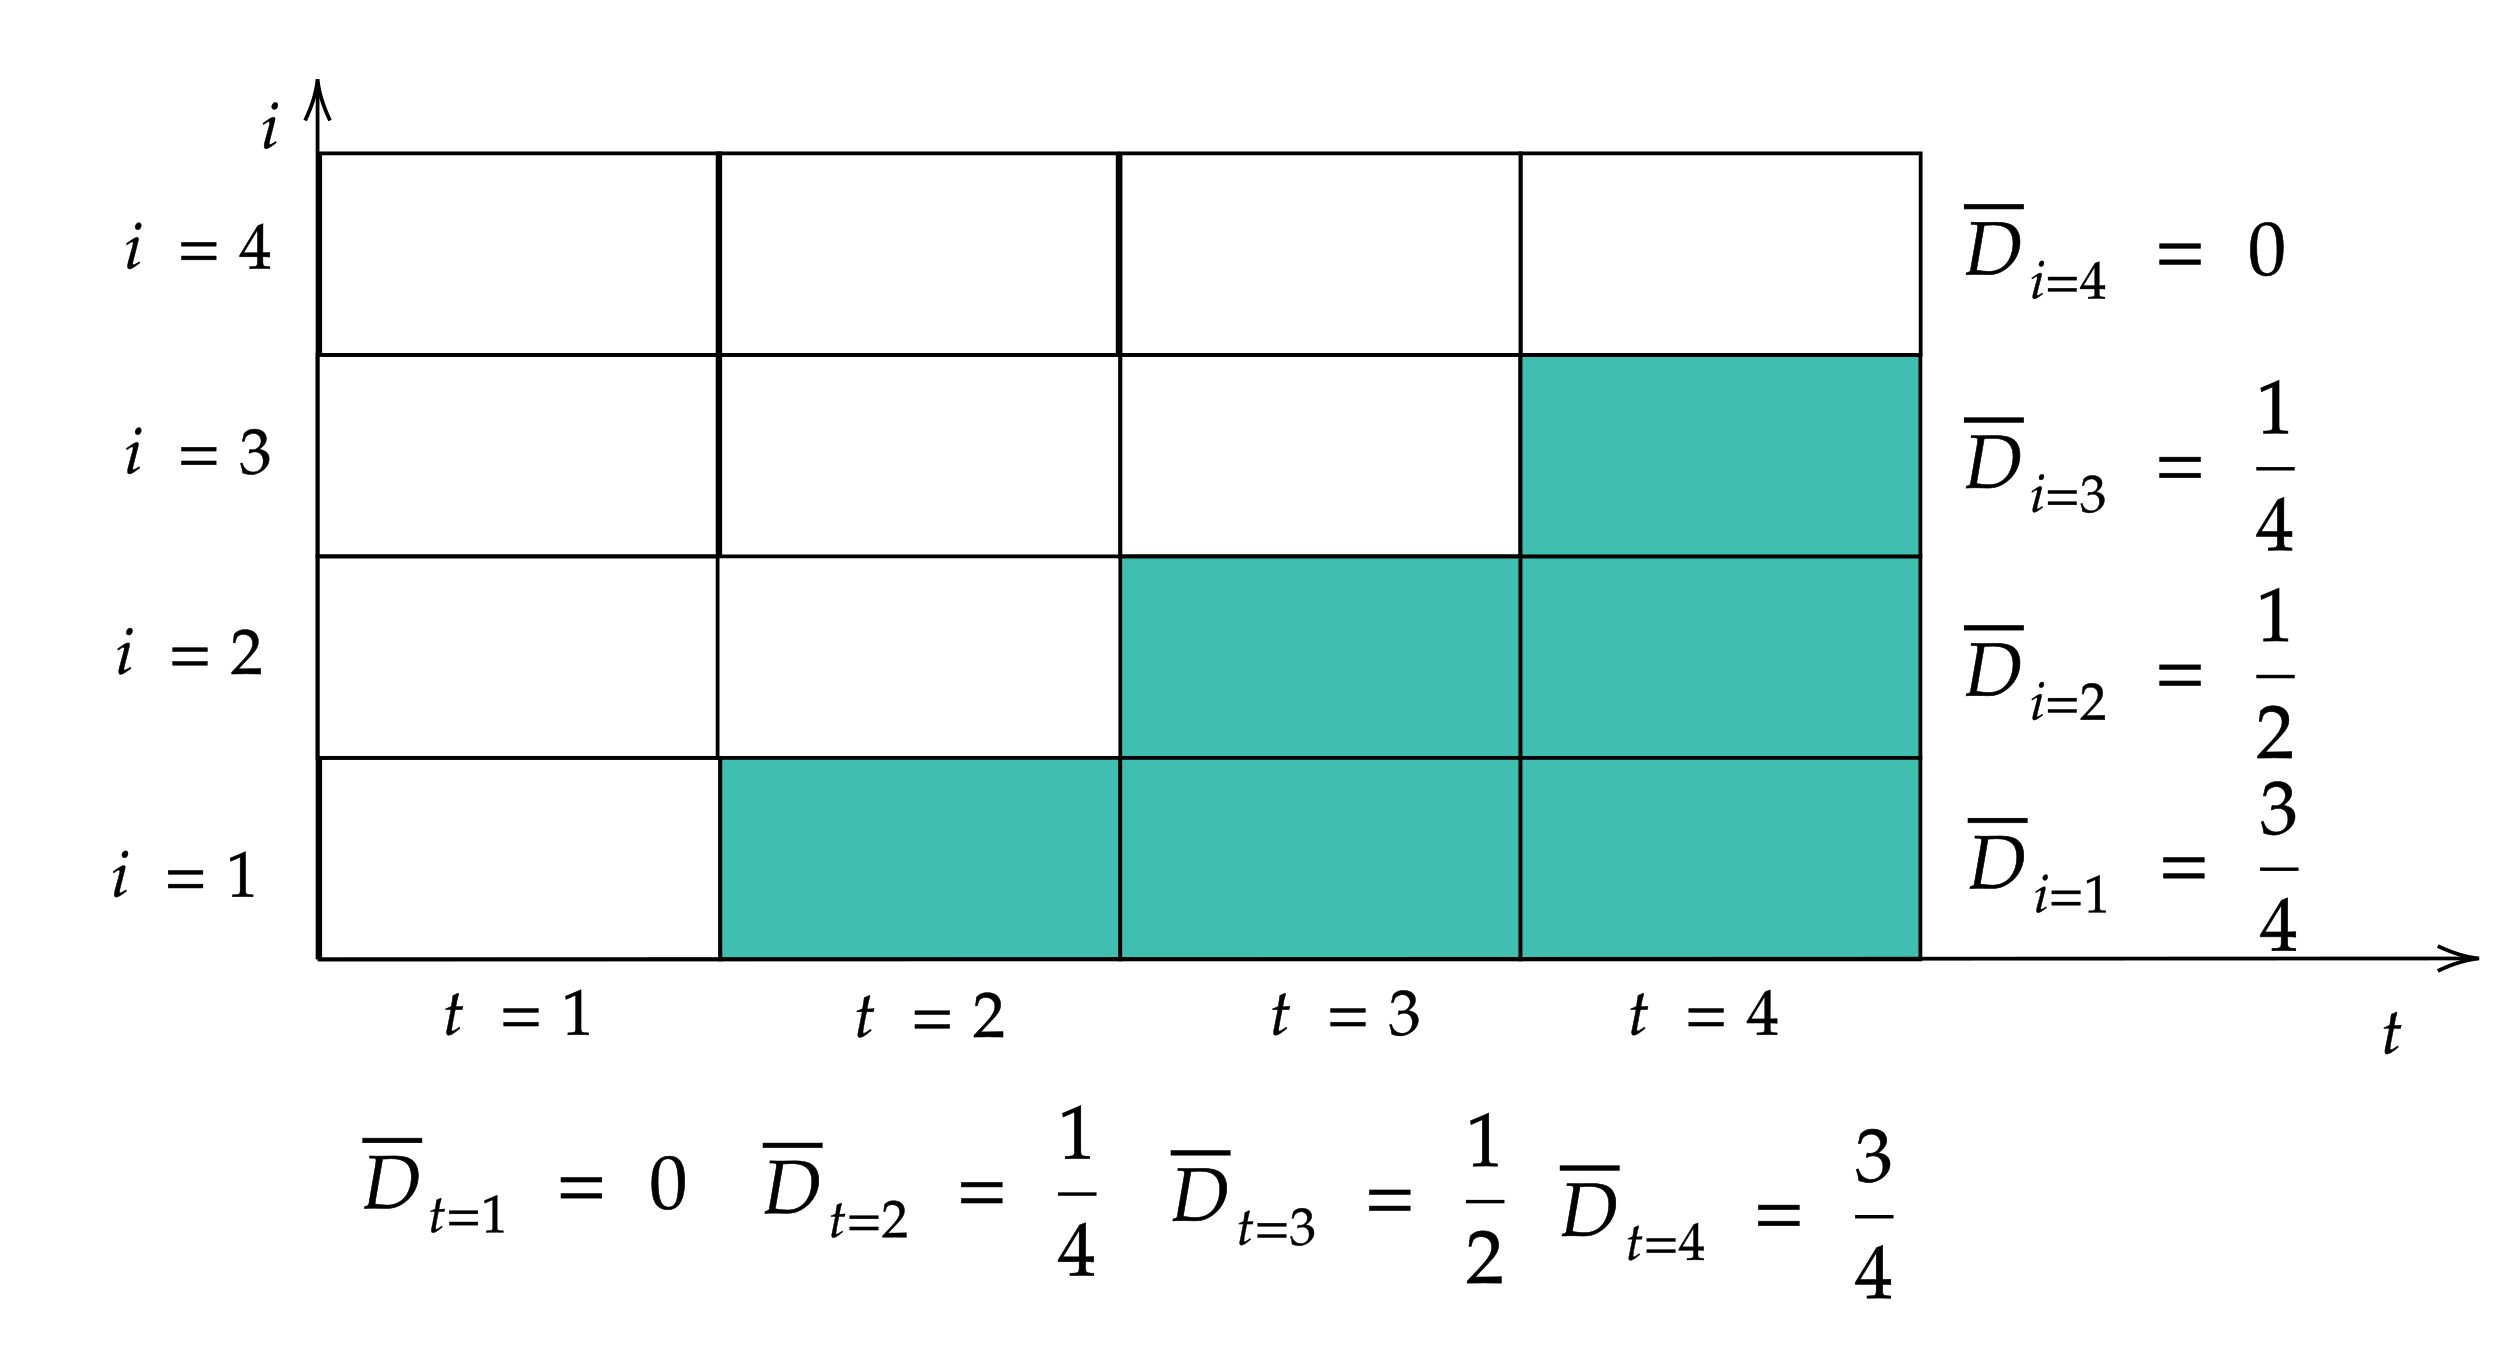 <svg xmlns="http://www.w3.org/2000/svg" xmlns:xlink="http://www.w3.org/1999/xlink" x="0" y="0" width="661.818" height="362.635" style="
        width:661.818px;
        height:362.635px;
        background: transparent;
        fill: none;
">
        
        
        <svg xmlns="http://www.w3.org/2000/svg" class="role-diagram-draw-area"><g class="shapes-region" style="stroke: black; fill: none;"><g class="composite-shape"><path class="real" d=" M190.67,93.95 L296.57,93.95 L296.57,147.29 L190.67,147.29 Z" style="stroke-width: 1; stroke: rgb(0, 0, 0); fill: none; fill-opacity: 1;"/></g><g class="composite-shape"><path class="real" d=" M402.48,147.29 L508.38,147.29 L508.38,200.63 L402.48,200.63 Z" style="stroke-width: 1; stroke: rgb(0, 0, 0); fill: rgb(64, 191, 176); fill-opacity: 1;"/></g><g class="composite-shape"><path class="real" d=" M402.48,200.63 L508.38,200.63 L508.38,253.98 L402.48,253.98 Z" style="stroke-width: 1; stroke: rgb(0, 0, 0); fill: rgb(64, 191, 176); fill-opacity: 1;"/></g><g class="composite-shape"><path class="real" d=" M402.48,93.95 L508.38,93.95 L508.38,147.29 L402.48,147.29 Z" style="stroke-width: 1; stroke: rgb(0, 0, 0); fill: rgb(64, 191, 176); fill-opacity: 1;"/></g><g class="composite-shape"><path class="real" d=" M190.67,200.63 L296.57,200.63 L296.57,253.98 L190.67,253.98 Z" style="stroke-width: 1; stroke: rgb(0, 0, 0); fill: rgb(64, 191, 176); fill-opacity: 1;"/></g><g class="composite-shape"><path class="real" d=" M296.57,147.29 L402.48,147.29 L402.48,200.63 L296.57,200.63 Z" style="stroke-width: 1; stroke: rgb(0, 0, 0); fill: rgb(64, 191, 176); fill-opacity: 1;"/></g><g class="composite-shape"><path class="real" d=" M296.57,200.63 L402.48,200.63 L402.48,253.98 L296.57,253.98 Z" style="stroke-width: 1; stroke: rgb(0, 0, 0); fill: rgb(64, 191, 176); fill-opacity: 1;"/></g><g class="composite-shape"><path class="real" d=" M296.57,93.95 L402.48,93.95 L402.48,147.29 L296.57,147.29 Z" style="stroke-width: 1; stroke: rgb(0, 0, 0); fill: rgb(255, 255, 255); fill-opacity: 0;"/></g><g class="composite-shape"><path class="real" d=" M84.07,147.29 L189.97,147.29 L189.97,200.63 L84.07,200.63 Z" style="stroke-width: 1; stroke: rgb(0, 0, 0); fill: none; fill-opacity: 1;"/></g><g class="composite-shape"><path class="real" d=" M84.76,200.63 L190.67,200.63 L190.67,253.98 L84.76,253.98 Z" style="stroke-width: 1; stroke: rgb(0, 0, 0); fill: rgb(255, 255, 255); fill-opacity: 0;"/></g><g class="composite-shape"><path class="real" d=" M84.07,93.95 L189.97,93.95 L189.97,147.29 L84.07,147.29 Z" style="stroke-width: 1; stroke: rgb(0, 0, 0); fill: none; fill-opacity: 1;"/></g><g class="arrow-line"><path class="connection real" stroke-dasharray="" d="  M84.07,253.98 L654.27,253.73" style="stroke: rgb(0, 0, 0); stroke-width: 1; fill: none; fill-opacity: 1;"/><g stroke="#000" transform="matrix(-1,0,-0,-1,656.274,253.733)" style="stroke: rgb(0, 0, 0); stroke-width: 1;"><path d=" M10.93,-3.29 Q4.96,-0.45 0,0 Q4.96,0.45 10.93,3.29"/></g></g><g class="arrow-line"><path class="connection real" stroke-dasharray="" d="  M84.07,253.98 L84.07,22.96" style="stroke: rgb(0, 0, 0); stroke-width: 1; fill: none; fill-opacity: 1;"/><g stroke="#000" transform="matrix(3.061616997868383e-16,1,-1,3.061616997868383e-16,84.069,20.963)" style="stroke: rgb(0, 0, 0); stroke-width: 1;"><path d=" M10.93,-3.29 Q4.96,-0.45 0,0 Q4.96,0.45 10.93,3.29"/></g></g><g class="composite-shape"><path class="real" d=" M84.76,40.6 L190.67,40.6 L190.67,93.95 L84.76,93.95 Z" style="stroke-width: 1; stroke: rgb(0, 0, 0); fill: rgb(255, 255, 255); fill-opacity: 0;"/></g><g class="composite-shape"><path class="real" d=" M189.97,40.6 L295.88,40.6 L295.88,93.95 L189.97,93.95 Z" style="stroke-width: 1; stroke: rgb(0, 0, 0); fill: rgb(255, 255, 255); fill-opacity: 0;"/></g><g class="composite-shape"><path class="real" d=" M296.64,40.6 L402.55,40.6 L402.55,93.95 L296.64,93.95 Z" style="stroke-width: 1; stroke: rgb(0, 0, 0); fill: rgb(255, 255, 255); fill-opacity: 0;"/></g><g class="composite-shape"><path class="real" d=" M402.55,40.6 L508.45,40.6 L508.45,93.95 L402.55,93.95 Z" style="stroke-width: 1; stroke: rgb(0, 0, 0); fill: rgb(255, 255, 255); fill-opacity: 0;"/></g><g/></g><g/><g/><g/></svg>
        <svg xmlns="http://www.w3.org/2000/svg" xmlns:xlink="http://www.w3.org/1999/xlink" width="660" height="360.817" style="width:660px;height:360.817px;font-family:Asana-Math, Asana;background:transparent;"><g><g><g><g transform="matrix(1,0,0,1,630.398,278.875)"><path transform="matrix(0.017,0,0,-0.017,0,0)" d="M125 390L69 107C68 99 56 61 56 31C56 6 67 -9 86 -9C121 -9 156 11 234 74L265 99L255 117L210 86C181 66 161 56 150 56C141 56 136 64 136 76C136 102 150 183 179 328L192 390L299 390L310 440C272 436 238 434 200 434C216 528 227 577 245 631L234 646C214 634 187 622 156 610L131 440C87 419 61 408 43 403L41 390Z" stroke="rgb(0,0,0)" stroke-opacity="1" stroke-width="8" fill="rgb(0,0,0)" fill-opacity="1"></path></g></g></g></g><g><g><g><g transform="matrix(1,0,0,1,69.055,39.223)"><path transform="matrix(0.017,0,0,-0.017,0,0)" d="M34 388L41 368L73 389C110 412 113 414 120 414C130 414 138 404 138 391C138 384 134 361 130 347L64 107C56 76 51 49 51 30C51 6 62 -9 81 -9C107 -9 143 12 241 85L231 103L205 86C176 67 153 56 144 56C137 56 131 66 131 76C131 86 133 95 138 116L215 420C219 437 221 448 221 456C221 473 212 482 196 482C174 482 137 461 62 408ZM228 712C199 712 170 679 170 645C170 620 185 604 209 604C240 604 264 633 264 671C264 695 249 712 228 712Z" stroke="rgb(0,0,0)" stroke-opacity="1" stroke-width="8" fill="rgb(0,0,0)" fill-opacity="1"></path></g></g></g></g><g><g><g><g transform="matrix(1,0,0,1,117.266,273.896)"><path transform="matrix(0.017,0,0,-0.017,0,0)" d="M125 390L69 107C68 99 56 61 56 31C56 6 67 -9 86 -9C121 -9 156 11 234 74L265 99L255 117L210 86C181 66 161 56 150 56C141 56 136 64 136 76C136 102 150 183 179 328L192 390L299 390L310 440C272 436 238 434 200 434C216 528 227 577 245 631L234 646C214 634 187 622 156 610L131 440C87 419 61 408 43 403L41 390Z" stroke="rgb(0,0,0)" stroke-opacity="1" stroke-width="8" fill="rgb(0,0,0)" fill-opacity="1"></path></g></g><g><g transform="matrix(1,0,0,1,132.244,273.896)"><path transform="matrix(0.017,0,0,-0.017,0,0)" d="M604 347L604 406L65 406L65 347ZM604 134L604 193L65 193L65 134Z" stroke="rgb(0,0,0)" stroke-opacity="1" stroke-width="8" fill="rgb(0,0,0)" fill-opacity="1"></path></g></g><g><g transform="matrix(1,0,0,1,148.7,273.896)"><path transform="matrix(0.017,0,0,-0.017,0,0)" d="M418 -3L418 27L366 30C311 33 301 44 301 96L301 700L60 598L67 548L217 614L217 96C217 44 206 33 152 30L96 27L96 -3C250 0 250 0 261 0C292 0 402 -3 418 -3Z" stroke="rgb(0,0,0)" stroke-opacity="1" stroke-width="8" fill="rgb(0,0,0)" fill-opacity="1"></path></g></g></g></g><g><g><g><g transform="matrix(1,0,0,1,226.136,274.486)"><path transform="matrix(0.017,0,0,-0.017,0,0)" d="M125 390L69 107C68 99 56 61 56 31C56 6 67 -9 86 -9C121 -9 156 11 234 74L265 99L255 117L210 86C181 66 161 56 150 56C141 56 136 64 136 76C136 102 150 183 179 328L192 390L299 390L310 440C272 436 238 434 200 434C216 528 227 577 245 631L234 646C214 634 187 622 156 610L131 440C87 419 61 408 43 403L41 390Z" stroke="rgb(0,0,0)" stroke-opacity="1" stroke-width="8" fill="rgb(0,0,0)" fill-opacity="1"></path></g></g><g><g transform="matrix(1,0,0,1,241.115,274.486)"><path transform="matrix(0.017,0,0,-0.017,0,0)" d="M604 347L604 406L65 406L65 347ZM604 134L604 193L65 193L65 134Z" stroke="rgb(0,0,0)" stroke-opacity="1" stroke-width="8" fill="rgb(0,0,0)" fill-opacity="1"></path></g></g><g><g transform="matrix(1,0,0,1,257.571,274.486)"><path transform="matrix(0.017,0,0,-0.017,0,0)" d="M16 23L16 -3C203 -3 203 0 239 0C275 0 275 -3 468 -3L468 82C353 77 307 81 122 77L304 270C401 373 431 428 431 503C431 618 353 689 226 689C154 689 105 669 56 619L39 483L68 483L81 529C97 587 133 612 200 612C286 612 341 558 341 473C341 398 299 324 186 204Z" stroke="rgb(0,0,0)" stroke-opacity="1" stroke-width="8" fill="rgb(0,0,0)" fill-opacity="1"></path></g></g></g></g><g><g><g><g transform="matrix(1,0,0,1,336.172,273.896)"><path transform="matrix(0.017,0,0,-0.017,0,0)" d="M125 390L69 107C68 99 56 61 56 31C56 6 67 -9 86 -9C121 -9 156 11 234 74L265 99L255 117L210 86C181 66 161 56 150 56C141 56 136 64 136 76C136 102 150 183 179 328L192 390L299 390L310 440C272 436 238 434 200 434C216 528 227 577 245 631L234 646C214 634 187 622 156 610L131 440C87 419 61 408 43 403L41 390Z" stroke="rgb(0,0,0)" stroke-opacity="1" stroke-width="8" fill="rgb(0,0,0)" fill-opacity="1"></path></g></g><g><g transform="matrix(1,0,0,1,351.151,273.896)"><path transform="matrix(0.017,0,0,-0.017,0,0)" d="M604 347L604 406L65 406L65 347ZM604 134L604 193L65 193L65 134Z" stroke="rgb(0,0,0)" stroke-opacity="1" stroke-width="8" fill="rgb(0,0,0)" fill-opacity="1"></path></g></g><g><g transform="matrix(1,0,0,1,367.607,273.896)"><path transform="matrix(0.017,0,0,-0.017,0,0)" d="M462 224C462 345 355 366 308 374C388 436 418 482 418 541C418 630 344 689 233 689C165 689 120 670 72 622L43 498L74 498L92 554C103 588 166 622 218 622C283 622 336 569 336 506C336 431 277 368 206 368C198 368 187 369 174 370L159 371L147 318L154 312C192 329 211 334 238 334C321 334 369 281 369 190C369 88 308 21 215 21C169 21 128 36 98 64C74 86 61 109 42 163L15 153C36 92 44 56 50 6C103 -12 147 -20 184 -20C307 -20 462 87 462 224Z" stroke="rgb(0,0,0)" stroke-opacity="1" stroke-width="8" fill="rgb(0,0,0)" fill-opacity="1"></path></g></g></g></g><g><g><g><g transform="matrix(1,0,0,1,430.994,273.896)"><path transform="matrix(0.017,0,0,-0.017,0,0)" d="M125 390L69 107C68 99 56 61 56 31C56 6 67 -9 86 -9C121 -9 156 11 234 74L265 99L255 117L210 86C181 66 161 56 150 56C141 56 136 64 136 76C136 102 150 183 179 328L192 390L299 390L310 440C272 436 238 434 200 434C216 528 227 577 245 631L234 646C214 634 187 622 156 610L131 440C87 419 61 408 43 403L41 390Z" stroke="rgb(0,0,0)" stroke-opacity="1" stroke-width="8" fill="rgb(0,0,0)" fill-opacity="1"></path></g></g><g><g transform="matrix(1,0,0,1,445.973,273.896)"><path transform="matrix(0.017,0,0,-0.017,0,0)" d="M604 347L604 406L65 406L65 347ZM604 134L604 193L65 193L65 134Z" stroke="rgb(0,0,0)" stroke-opacity="1" stroke-width="8" fill="rgb(0,0,0)" fill-opacity="1"></path></g></g><g><g transform="matrix(1,0,0,1,462.429,273.896)"><path transform="matrix(0.017,0,0,-0.017,0,0)" d="M280 181L280 106C280 46 269 32 220 30L158 27L158 -3C291 0 291 0 315 0C339 0 339 0 472 -3L472 27L424 30C375 33 364 46 364 106L364 181C423 181 444 180 472 177L472 248L364 245L365 697L285 667L2 204L2 181ZM280 245L65 245L280 597Z" stroke="rgb(0,0,0)" stroke-opacity="1" stroke-width="8" fill="rgb(0,0,0)" fill-opacity="1"></path></g></g></g></g><g><g><g><g transform="matrix(1,0,0,1,29.389,237.341)"><path transform="matrix(0.017,0,0,-0.017,0,0)" d="M34 388L41 368L73 389C110 412 113 414 120 414C130 414 138 404 138 391C138 384 134 361 130 347L64 107C56 76 51 49 51 30C51 6 62 -9 81 -9C107 -9 143 12 241 85L231 103L205 86C176 67 153 56 144 56C137 56 131 66 131 76C131 86 133 95 138 116L215 420C219 437 221 448 221 456C221 473 212 482 196 482C174 482 137 461 62 408ZM228 712C199 712 170 679 170 645C170 620 185 604 209 604C240 604 264 633 264 671C264 695 249 712 228 712Z" stroke="rgb(0,0,0)" stroke-opacity="1" stroke-width="8" fill="rgb(0,0,0)" fill-opacity="1"></path></g></g><g><g transform="matrix(1,0,0,1,43.438,237.341)"><path transform="matrix(0.017,0,0,-0.017,0,0)" d="M604 347L604 406L65 406L65 347ZM604 134L604 193L65 193L65 134Z" stroke="rgb(0,0,0)" stroke-opacity="1" stroke-width="8" fill="rgb(0,0,0)" fill-opacity="1"></path></g></g><g><g transform="matrix(1,0,0,1,59.893,237.341)"><path transform="matrix(0.017,0,0,-0.017,0,0)" d="M418 -3L418 27L366 30C311 33 301 44 301 96L301 700L60 598L67 548L217 614L217 96C217 44 206 33 152 30L96 27L96 -3C250 0 250 0 261 0C292 0 402 -3 418 -3Z" stroke="rgb(0,0,0)" stroke-opacity="1" stroke-width="8" fill="rgb(0,0,0)" fill-opacity="1"></path></g></g></g></g><g><g><g><g transform="matrix(1,0,0,1,30.561,178.378)"><path transform="matrix(0.017,0,0,-0.017,0,0)" d="M34 388L41 368L73 389C110 412 113 414 120 414C130 414 138 404 138 391C138 384 134 361 130 347L64 107C56 76 51 49 51 30C51 6 62 -9 81 -9C107 -9 143 12 241 85L231 103L205 86C176 67 153 56 144 56C137 56 131 66 131 76C131 86 133 95 138 116L215 420C219 437 221 448 221 456C221 473 212 482 196 482C174 482 137 461 62 408ZM228 712C199 712 170 679 170 645C170 620 185 604 209 604C240 604 264 633 264 671C264 695 249 712 228 712Z" stroke="rgb(0,0,0)" stroke-opacity="1" stroke-width="8" fill="rgb(0,0,0)" fill-opacity="1"></path></g></g><g><g transform="matrix(1,0,0,1,44.609,178.378)"><path transform="matrix(0.017,0,0,-0.017,0,0)" d="M604 347L604 406L65 406L65 347ZM604 134L604 193L65 193L65 134Z" stroke="rgb(0,0,0)" stroke-opacity="1" stroke-width="8" fill="rgb(0,0,0)" fill-opacity="1"></path></g></g><g><g transform="matrix(1,0,0,1,61.065,178.378)"><path transform="matrix(0.017,0,0,-0.017,0,0)" d="M16 23L16 -3C203 -3 203 0 239 0C275 0 275 -3 468 -3L468 82C353 77 307 81 122 77L304 270C401 373 431 428 431 503C431 618 353 689 226 689C154 689 105 669 56 619L39 483L68 483L81 529C97 587 133 612 200 612C286 612 341 558 341 473C341 398 299 324 186 204Z" stroke="rgb(0,0,0)" stroke-opacity="1" stroke-width="8" fill="rgb(0,0,0)" fill-opacity="1"></path></g></g></g></g><g><g><g><g transform="matrix(1,0,0,1,32.898,125.31)"><path transform="matrix(0.017,0,0,-0.017,0,0)" d="M34 388L41 368L73 389C110 412 113 414 120 414C130 414 138 404 138 391C138 384 134 361 130 347L64 107C56 76 51 49 51 30C51 6 62 -9 81 -9C107 -9 143 12 241 85L231 103L205 86C176 67 153 56 144 56C137 56 131 66 131 76C131 86 133 95 138 116L215 420C219 437 221 448 221 456C221 473 212 482 196 482C174 482 137 461 62 408ZM228 712C199 712 170 679 170 645C170 620 185 604 209 604C240 604 264 633 264 671C264 695 249 712 228 712Z" stroke="rgb(0,0,0)" stroke-opacity="1" stroke-width="8" fill="rgb(0,0,0)" fill-opacity="1"></path></g></g><g><g transform="matrix(1,0,0,1,46.946,125.31)"><path transform="matrix(0.017,0,0,-0.017,0,0)" d="M604 347L604 406L65 406L65 347ZM604 134L604 193L65 193L65 134Z" stroke="rgb(0,0,0)" stroke-opacity="1" stroke-width="8" fill="rgb(0,0,0)" fill-opacity="1"></path></g></g><g><g transform="matrix(1,0,0,1,63.402,125.31)"><path transform="matrix(0.017,0,0,-0.017,0,0)" d="M462 224C462 345 355 366 308 374C388 436 418 482 418 541C418 630 344 689 233 689C165 689 120 670 72 622L43 498L74 498L92 554C103 588 166 622 218 622C283 622 336 569 336 506C336 431 277 368 206 368C198 368 187 369 174 370L159 371L147 318L154 312C192 329 211 334 238 334C321 334 369 281 369 190C369 88 308 21 215 21C169 21 128 36 98 64C74 86 61 109 42 163L15 153C36 92 44 56 50 6C103 -12 147 -20 184 -20C307 -20 462 87 462 224Z" stroke="rgb(0,0,0)" stroke-opacity="1" stroke-width="8" fill="rgb(0,0,0)" fill-opacity="1"></path></g></g></g></g><g><g><g><g transform="matrix(1,0,0,1,32.898,71.062)"><path transform="matrix(0.017,0,0,-0.017,0,0)" d="M34 388L41 368L73 389C110 412 113 414 120 414C130 414 138 404 138 391C138 384 134 361 130 347L64 107C56 76 51 49 51 30C51 6 62 -9 81 -9C107 -9 143 12 241 85L231 103L205 86C176 67 153 56 144 56C137 56 131 66 131 76C131 86 133 95 138 116L215 420C219 437 221 448 221 456C221 473 212 482 196 482C174 482 137 461 62 408ZM228 712C199 712 170 679 170 645C170 620 185 604 209 604C240 604 264 633 264 671C264 695 249 712 228 712Z" stroke="rgb(0,0,0)" stroke-opacity="1" stroke-width="8" fill="rgb(0,0,0)" fill-opacity="1"></path></g></g><g><g transform="matrix(1,0,0,1,46.946,71.062)"><path transform="matrix(0.017,0,0,-0.017,0,0)" d="M604 347L604 406L65 406L65 347ZM604 134L604 193L65 193L65 134Z" stroke="rgb(0,0,0)" stroke-opacity="1" stroke-width="8" fill="rgb(0,0,0)" fill-opacity="1"></path></g></g><g><g transform="matrix(1,0,0,1,63.402,71.062)"><path transform="matrix(0.017,0,0,-0.017,0,0)" d="M280 181L280 106C280 46 269 32 220 30L158 27L158 -3C291 0 291 0 315 0C339 0 339 0 472 -3L472 27L424 30C375 33 364 46 364 106L364 181C423 181 444 180 472 177L472 248L364 245L365 697L285 667L2 204L2 181ZM280 245L65 245L280 597Z" stroke="rgb(0,0,0)" stroke-opacity="1" stroke-width="8" fill="rgb(0,0,0)" fill-opacity="1"></path></g></g></g></g><g><g><g><g><g><g><g transform="matrix(1,0,0,1,95.916,319.846)"><path transform="matrix(0.02,0,0,-0.02,0,0)" d="M316 -3C388 -3 437 8 489 34C645 114 741 265 741 431C741 529 711 599 650 642C604 675 519 693 424 692L220 689L210 689C201 689 198 689 97 692L94 664L147 662C171 661 182 653 182 635C182 621 178 589 173 559L86 55C81 31 56 29 33 23L28 -3L121 0L176 0C211 0 282 -3 316 -3ZM384 655C566 655 649 579 649 415C649 225 549 41 329 41C285 41 236 46 168 56C168 68 169 75 172 93L268 650C291 650 349 655 384 655Z" stroke="rgb(0,0,0)" stroke-opacity="1" stroke-width="8" fill="rgb(0,0,0)" fill-opacity="1"></path></g></g></g></g><svg xmlns="http://www.w3.org/2000/svg" x="95.916" y="297.905" height="6.996" width="15.852"><defs><clipPath id="ccp0.3246527904758185"><rect x="-0.5" y="-0.5" width="16.352" height="7.496"></rect></clipPath></defs><g clip-path="url(#ccp0.3246527904758185)"><svg xmlns="http://www.w3.org/2000/svg" x="0" y="0" height="24.474" width="20.405"><defs><clipPath id="ccp0.9693551217174539"><rect x="-0.5" y="-0.5" width="20.905" height="24.974"></rect></clipPath></defs><g clip-path="url(#ccp0.9693551217174539)"><g><g transform="matrix(1,0,0,1,0,20.4)"><path transform="matrix(0.02,0,0,-0.02,0,0)" d="M-877 790L1877 790L1877 850L-877 850Z" stroke="rgb(0,0,0)" stroke-opacity="1" stroke-width="8" fill="rgb(0,0,0)" fill-opacity="1"></path></g></g></g></svg></g></svg></g><g><g><g><g><g transform="matrix(1,0,0,1,113.395,326.205)"><path transform="matrix(0.014,0,0,-0.014,0,0)" d="M125 390L69 107C68 99 56 61 56 31C56 6 67 -9 86 -9C121 -9 156 11 234 74L265 99L255 117L210 86C181 66 161 56 150 56C141 56 136 64 136 76C136 102 150 183 179 328L192 390L299 390L310 440C272 436 238 434 200 434C216 528 227 577 245 631L234 646C214 634 187 622 156 610L131 440C87 419 61 408 43 403L41 390ZM936 347L936 406L397 406L397 347ZM936 134L936 193L397 193L397 134ZM1418 -3L1418 27L1366 30C1311 33 1301 44 1301 96L1301 700L1060 598L1067 548L1217 614L1217 96C1217 44 1206 33 1152 30L1096 27L1096 -3C1250 0 1250 0 1261 0C1292 0 1402 -3 1418 -3Z" stroke="rgb(0,0,0)" stroke-opacity="1" stroke-width="8" fill="rgb(0,0,0)" fill-opacity="1"></path></g></g></g></g></g><g><g transform="matrix(1,0,0,1,136.023,319.846)"><path transform="matrix(0.02,0,0,-0.02,0,0)" d="" stroke="rgb(0,0,0)" stroke-opacity="1" stroke-width="8" fill="rgb(0,0,0)" fill-opacity="1"></path></g></g><g><g transform="matrix(1,0,0,1,147.223,319.846)"><path transform="matrix(0.02,0,0,-0.02,0,0)" d="M604 347L604 406L65 406L65 347ZM604 134L604 193L65 193L65 134Z" stroke="rgb(0,0,0)" stroke-opacity="1" stroke-width="8" fill="rgb(0,0,0)" fill-opacity="1"></path></g></g><g><g transform="matrix(1,0,0,1,166.967,319.846)"><path transform="matrix(0.02,0,0,-0.02,0,0)" d="M512 689C357 689 278 566 278 324C278 207 299 106 334 57C369 8 425 -20 487 -20C638 -20 714 110 714 366C714 585 649 689 512 689ZM494 654C591 654 630 556 630 316C630 103 592 15 500 15C403 15 362 116 362 360C362 571 399 654 494 654Z" stroke="rgb(0,0,0)" stroke-opacity="1" stroke-width="8" fill="rgb(0,0,0)" fill-opacity="1"></path></g></g></g></g><g><g><g><g><g><g><g transform="matrix(1,0,0,1,201.918,321.146)"><path transform="matrix(0.02,0,0,-0.02,0,0)" d="M316 -3C388 -3 437 8 489 34C645 114 741 265 741 431C741 529 711 599 650 642C604 675 519 693 424 692L220 689L210 689C201 689 198 689 97 692L94 664L147 662C171 661 182 653 182 635C182 621 178 589 173 559L86 55C81 31 56 29 33 23L28 -3L121 0L176 0C211 0 282 -3 316 -3ZM384 655C566 655 649 579 649 415C649 225 549 41 329 41C285 41 236 46 168 56C168 68 169 75 172 93L268 650C291 650 349 655 384 655Z" stroke="rgb(0,0,0)" stroke-opacity="1" stroke-width="8" fill="rgb(0,0,0)" fill-opacity="1"></path></g></g></g></g><svg xmlns="http://www.w3.org/2000/svg" x="201.918" y="299.205" height="6.996" width="15.852"><defs><clipPath id="ccp0.932023522261682"><rect x="-0.5" y="-0.5" width="16.352" height="7.496"></rect></clipPath></defs><g clip-path="url(#ccp0.932023522261682)"><svg xmlns="http://www.w3.org/2000/svg" x="0" y="0" height="24.474" width="20.405"><defs><clipPath id="ccp0.38788550167057667"><rect x="-0.5" y="-0.5" width="20.905" height="24.974"></rect></clipPath></defs><g clip-path="url(#ccp0.38788550167057667)"><g><g transform="matrix(1,0,0,1,0,20.4)"><path transform="matrix(0.02,0,0,-0.02,0,0)" d="M-877 790L1877 790L1877 850L-877 850Z" stroke="rgb(0,0,0)" stroke-opacity="1" stroke-width="8" fill="rgb(0,0,0)" fill-opacity="1"></path></g></g></g></svg></g></svg></g><g><g><g><g><g transform="matrix(1,0,0,1,219.396,327.504)"><path transform="matrix(0.014,0,0,-0.014,0,0)" d="M125 390L69 107C68 99 56 61 56 31C56 6 67 -9 86 -9C121 -9 156 11 234 74L265 99L255 117L210 86C181 66 161 56 150 56C141 56 136 64 136 76C136 102 150 183 179 328L192 390L299 390L310 440C272 436 238 434 200 434C216 528 227 577 245 631L234 646C214 634 187 622 156 610L131 440C87 419 61 408 43 403L41 390ZM936 347L936 406L397 406L397 347ZM936 134L936 193L397 193L397 134ZM1016 23L1016 -3C1203 -3 1203 0 1239 0C1275 0 1275 -3 1468 -3L1468 82C1353 77 1307 81 1122 77L1304 270C1401 373 1431 428 1431 503C1431 618 1353 689 1226 689C1154 689 1105 669 1056 619L1039 483L1068 483L1081 529C1097 587 1133 612 1200 612C1286 612 1341 558 1341 473C1341 398 1299 324 1186 204Z" stroke="rgb(0,0,0)" stroke-opacity="1" stroke-width="8" fill="rgb(0,0,0)" fill-opacity="1"></path></g></g></g></g></g><g><g transform="matrix(1,0,0,1,242.024,321.146)"><path transform="matrix(0.02,0,0,-0.02,0,0)" d="" stroke="rgb(0,0,0)" stroke-opacity="1" stroke-width="8" fill="rgb(0,0,0)" fill-opacity="1"></path></g></g><g><g transform="matrix(1,0,0,1,253.224,321.146)"><path transform="matrix(0.02,0,0,-0.02,0,0)" d="M604 347L604 406L65 406L65 347ZM604 134L604 193L65 193L65 134Z" stroke="rgb(0,0,0)" stroke-opacity="1" stroke-width="8" fill="rgb(0,0,0)" fill-opacity="1"></path></g></g><g><g transform="matrix(1,0,0,1,272.969,321.146)"><path transform="matrix(0.02,0,0,-0.02,0,0)" d="" stroke="rgb(0,0,0)" stroke-opacity="1" stroke-width="8" fill="rgb(0,0,0)" fill-opacity="1"></path></g></g><g><g><g><g><g transform="matrix(1,0,0,1,280.092,306.671)"><path transform="matrix(0.02,0,0,-0.02,0,0)" d="M418 -3L418 27L366 30C311 33 301 44 301 96L301 700L60 598L67 548L217 614L217 96C217 44 206 33 152 30L96 27L96 -3C250 0 250 0 261 0C292 0 402 -3 418 -3Z" stroke="rgb(0,0,0)" stroke-opacity="1" stroke-width="8" fill="rgb(0,0,0)" fill-opacity="1"></path></g></g></g></g><g><g><g><g transform="matrix(1,0,0,1,280.092,337.623)"><path transform="matrix(0.02,0,0,-0.02,0,0)" d="M280 181L280 106C280 46 269 32 220 30L158 27L158 -3C291 0 291 0 315 0C339 0 339 0 472 -3L472 27L424 30C375 33 364 46 364 106L364 181C423 181 444 180 472 177L472 248L364 245L365 697L285 667L2 204L2 181ZM280 245L65 245L280 597Z" stroke="rgb(0,0,0)" stroke-opacity="1" stroke-width="8" fill="rgb(0,0,0)" fill-opacity="1"></path></g></g></g></g><line style="fill:none;stroke-width:0.909px;stroke:rgb(0, 0, 0);" x1="280.092" y1="316.101" x2="290.277" y2="316.101"></line></g></g></g><g><g><g><g><g><g><g transform="matrix(1,0,0,1,309.915,323.141)"><path transform="matrix(0.02,0,0,-0.02,0,0)" d="M316 -3C388 -3 437 8 489 34C645 114 741 265 741 431C741 529 711 599 650 642C604 675 519 693 424 692L220 689L210 689C201 689 198 689 97 692L94 664L147 662C171 661 182 653 182 635C182 621 178 589 173 559L86 55C81 31 56 29 33 23L28 -3L121 0L176 0C211 0 282 -3 316 -3ZM384 655C566 655 649 579 649 415C649 225 549 41 329 41C285 41 236 46 168 56C168 68 169 75 172 93L268 650C291 650 349 655 384 655Z" stroke="rgb(0,0,0)" stroke-opacity="1" stroke-width="8" fill="rgb(0,0,0)" fill-opacity="1"></path></g></g></g></g><svg xmlns="http://www.w3.org/2000/svg" x="309.915" y="301.2" height="6.996" width="15.852"><defs><clipPath id="ccp0.49686955461532967"><rect x="-0.5" y="-0.5" width="16.352" height="7.496"></rect></clipPath></defs><g clip-path="url(#ccp0.49686955461532967)"><svg xmlns="http://www.w3.org/2000/svg" x="0" y="0" height="24.474" width="20.405"><defs><clipPath id="ccp0.9478603259017262"><rect x="-0.5" y="-0.5" width="20.905" height="24.974"></rect></clipPath></defs><g clip-path="url(#ccp0.9478603259017262)"><g><g transform="matrix(1,0,0,1,0,20.4)"><path transform="matrix(0.02,0,0,-0.02,0,0)" d="M-877 790L1877 790L1877 850L-877 850Z" stroke="rgb(0,0,0)" stroke-opacity="1" stroke-width="8" fill="rgb(0,0,0)" fill-opacity="1"></path></g></g></g></svg></g></svg></g><g><g><g><g><g transform="matrix(1,0,0,1,327.393,329.5)"><path transform="matrix(0.014,0,0,-0.014,0,0)" d="M125 390L69 107C68 99 56 61 56 31C56 6 67 -9 86 -9C121 -9 156 11 234 74L265 99L255 117L210 86C181 66 161 56 150 56C141 56 136 64 136 76C136 102 150 183 179 328L192 390L299 390L310 440C272 436 238 434 200 434C216 528 227 577 245 631L234 646C214 634 187 622 156 610L131 440C87 419 61 408 43 403L41 390ZM936 347L936 406L397 406L397 347ZM936 134L936 193L397 193L397 134ZM1462 224C1462 345 1355 366 1308 374C1388 436 1418 482 1418 541C1418 630 1344 689 1233 689C1165 689 1120 670 1072 622L1043 498L1074 498L1092 554C1103 588 1166 622 1218 622C1283 622 1336 569 1336 506C1336 431 1277 368 1206 368C1198 368 1187 369 1174 370L1159 371L1147 318L1154 312C1192 329 1211 334 1238 334C1321 334 1369 281 1369 190C1369 88 1308 21 1215 21C1169 21 1128 36 1098 64C1074 86 1061 109 1042 163L1015 153C1036 92 1044 56 1050 6C1103 -12 1147 -20 1184 -20C1307 -20 1462 87 1462 224Z" stroke="rgb(0,0,0)" stroke-opacity="1" stroke-width="8" fill="rgb(0,0,0)" fill-opacity="1"></path></g></g></g></g></g><g><g transform="matrix(1,0,0,1,350.021,323.141)"><path transform="matrix(0.02,0,0,-0.02,0,0)" d="" stroke="rgb(0,0,0)" stroke-opacity="1" stroke-width="8" fill="rgb(0,0,0)" fill-opacity="1"></path></g></g><g><g transform="matrix(1,0,0,1,361.222,323.141)"><path transform="matrix(0.02,0,0,-0.02,0,0)" d="M604 347L604 406L65 406L65 347ZM604 134L604 193L65 193L65 134Z" stroke="rgb(0,0,0)" stroke-opacity="1" stroke-width="8" fill="rgb(0,0,0)" fill-opacity="1"></path></g></g><g><g transform="matrix(1,0,0,1,380.966,323.141)"><path transform="matrix(0.02,0,0,-0.02,0,0)" d="" stroke="rgb(0,0,0)" stroke-opacity="1" stroke-width="8" fill="rgb(0,0,0)" fill-opacity="1"></path></g></g><g><g><g><g><g transform="matrix(1,0,0,1,388.089,308.667)"><path transform="matrix(0.02,0,0,-0.02,0,0)" d="M418 -3L418 27L366 30C311 33 301 44 301 96L301 700L60 598L67 548L217 614L217 96C217 44 206 33 152 30L96 27L96 -3C250 0 250 0 261 0C292 0 402 -3 418 -3Z" stroke="rgb(0,0,0)" stroke-opacity="1" stroke-width="8" fill="rgb(0,0,0)" fill-opacity="1"></path></g></g></g></g><g><g><g><g transform="matrix(1,0,0,1,388.089,339.619)"><path transform="matrix(0.02,0,0,-0.02,0,0)" d="M16 23L16 -3C203 -3 203 0 239 0C275 0 275 -3 468 -3L468 82C353 77 307 81 122 77L304 270C401 373 431 428 431 503C431 618 353 689 226 689C154 689 105 669 56 619L39 483L68 483L81 529C97 587 133 612 200 612C286 612 341 558 341 473C341 398 299 324 186 204Z" stroke="rgb(0,0,0)" stroke-opacity="1" stroke-width="8" fill="rgb(0,0,0)" fill-opacity="1"></path></g></g></g></g><line style="fill:none;stroke-width:0.909px;stroke:rgb(0, 0, 0);" x1="388.089" y1="318.097" x2="398.274" y2="318.097"></line></g></g></g><g><g><g><g><g><g><g transform="matrix(1,0,0,1,412.919,327.147)"><path transform="matrix(0.02,0,0,-0.02,0,0)" d="M316 -3C388 -3 437 8 489 34C645 114 741 265 741 431C741 529 711 599 650 642C604 675 519 693 424 692L220 689L210 689C201 689 198 689 97 692L94 664L147 662C171 661 182 653 182 635C182 621 178 589 173 559L86 55C81 31 56 29 33 23L28 -3L121 0L176 0C211 0 282 -3 316 -3ZM384 655C566 655 649 579 649 415C649 225 549 41 329 41C285 41 236 46 168 56C168 68 169 75 172 93L268 650C291 650 349 655 384 655Z" stroke="rgb(0,0,0)" stroke-opacity="1" stroke-width="8" fill="rgb(0,0,0)" fill-opacity="1"></path></g></g></g></g><svg xmlns="http://www.w3.org/2000/svg" x="412.919" y="305.206" height="6.996" width="15.852"><defs><clipPath id="ccp0.40392444133133276"><rect x="-0.5" y="-0.5" width="16.352" height="7.496"></rect></clipPath></defs><g clip-path="url(#ccp0.40392444133133276)"><svg xmlns="http://www.w3.org/2000/svg" x="0" y="0" height="24.474" width="20.405"><defs><clipPath id="ccp0.7887027785099887"><rect x="-0.5" y="-0.5" width="20.905" height="24.974"></rect></clipPath></defs><g clip-path="url(#ccp0.7887027785099887)"><g><g transform="matrix(1,0,0,1,0,20.4)"><path transform="matrix(0.02,0,0,-0.02,0,0)" d="M-877 790L1877 790L1877 850L-877 850Z" stroke="rgb(0,0,0)" stroke-opacity="1" stroke-width="8" fill="rgb(0,0,0)" fill-opacity="1"></path></g></g></g></svg></g></svg></g><g><g><g><g><g transform="matrix(1,0,0,1,430.398,333.506)"><path transform="matrix(0.014,0,0,-0.014,0,0)" d="M125 390L69 107C68 99 56 61 56 31C56 6 67 -9 86 -9C121 -9 156 11 234 74L265 99L255 117L210 86C181 66 161 56 150 56C141 56 136 64 136 76C136 102 150 183 179 328L192 390L299 390L310 440C272 436 238 434 200 434C216 528 227 577 245 631L234 646C214 634 187 622 156 610L131 440C87 419 61 408 43 403L41 390ZM936 347L936 406L397 406L397 347ZM936 134L936 193L397 193L397 134ZM1280 181L1280 106C1280 46 1269 32 1220 30L1158 27L1158 -3C1291 0 1291 0 1315 0C1339 0 1339 0 1472 -3L1472 27L1424 30C1375 33 1364 46 1364 106L1364 181C1423 181 1444 180 1472 177L1472 248L1364 245L1365 697L1285 667L1002 204L1002 181ZM1280 245L1065 245L1280 597Z" stroke="rgb(0,0,0)" stroke-opacity="1" stroke-width="8" fill="rgb(0,0,0)" fill-opacity="1"></path></g></g></g></g></g><g><g transform="matrix(1,0,0,1,453.026,327.147)"><path transform="matrix(0.02,0,0,-0.02,0,0)" d="" stroke="rgb(0,0,0)" stroke-opacity="1" stroke-width="8" fill="rgb(0,0,0)" fill-opacity="1"></path></g></g><g><g transform="matrix(1,0,0,1,464.226,327.147)"><path transform="matrix(0.02,0,0,-0.02,0,0)" d="M604 347L604 406L65 406L65 347ZM604 134L604 193L65 193L65 134Z" stroke="rgb(0,0,0)" stroke-opacity="1" stroke-width="8" fill="rgb(0,0,0)" fill-opacity="1"></path></g></g><g><g transform="matrix(1,0,0,1,483.97,327.147)"><path transform="matrix(0.02,0,0,-0.02,0,0)" d="" stroke="rgb(0,0,0)" stroke-opacity="1" stroke-width="8" fill="rgb(0,0,0)" fill-opacity="1"></path></g></g><g><g><g><g><g transform="matrix(1,0,0,1,491.094,312.673)"><path transform="matrix(0.02,0,0,-0.02,0,0)" d="M462 224C462 345 355 366 308 374C388 436 418 482 418 541C418 630 344 689 233 689C165 689 120 670 72 622L43 498L74 498L92 554C103 588 166 622 218 622C283 622 336 569 336 506C336 431 277 368 206 368C198 368 187 369 174 370L159 371L147 318L154 312C192 329 211 334 238 334C321 334 369 281 369 190C369 88 308 21 215 21C169 21 128 36 98 64C74 86 61 109 42 163L15 153C36 92 44 56 50 6C103 -12 147 -20 184 -20C307 -20 462 87 462 224Z" stroke="rgb(0,0,0)" stroke-opacity="1" stroke-width="8" fill="rgb(0,0,0)" fill-opacity="1"></path></g></g></g></g><g><g><g><g transform="matrix(1,0,0,1,491.094,343.624)"><path transform="matrix(0.02,0,0,-0.02,0,0)" d="M280 181L280 106C280 46 269 32 220 30L158 27L158 -3C291 0 291 0 315 0C339 0 339 0 472 -3L472 27L424 30C375 33 364 46 364 106L364 181C423 181 444 180 472 177L472 248L364 245L365 697L285 667L2 204L2 181ZM280 245L65 245L280 597Z" stroke="rgb(0,0,0)" stroke-opacity="1" stroke-width="8" fill="rgb(0,0,0)" fill-opacity="1"></path></g></g></g></g><line style="fill:none;stroke-width:0.909px;stroke:rgb(0, 0, 0);" x1="491.094" y1="322.102" x2="501.278" y2="322.102"></line></g></g></g><g><g><g><g><g><g><g transform="matrix(1,0,0,1,519.915,72.659)"><path transform="matrix(0.02,0,0,-0.02,0,0)" d="M316 -3C388 -3 437 8 489 34C645 114 741 265 741 431C741 529 711 599 650 642C604 675 519 693 424 692L220 689L210 689C201 689 198 689 97 692L94 664L147 662C171 661 182 653 182 635C182 621 178 589 173 559L86 55C81 31 56 29 33 23L28 -3L121 0L176 0C211 0 282 -3 316 -3ZM384 655C566 655 649 579 649 415C649 225 549 41 329 41C285 41 236 46 168 56C168 68 169 75 172 93L268 650C291 650 349 655 384 655Z" stroke="rgb(0,0,0)" stroke-opacity="1" stroke-width="8" fill="rgb(0,0,0)" fill-opacity="1"></path></g></g></g></g><svg xmlns="http://www.w3.org/2000/svg" x="519.915" y="50.717" height="6.996" width="15.852"><defs><clipPath id="ccp0.8013138815923375"><rect x="-0.5" y="-0.5" width="16.352" height="7.496"></rect></clipPath></defs><g clip-path="url(#ccp0.8013138815923375)"><svg xmlns="http://www.w3.org/2000/svg" x="0" y="0" height="24.474" width="20.405"><defs><clipPath id="ccp0.897979933416005"><rect x="-0.5" y="-0.5" width="20.905" height="24.974"></rect></clipPath></defs><g clip-path="url(#ccp0.897979933416005)"><g><g transform="matrix(1,0,0,1,0,20.4)"><path transform="matrix(0.02,0,0,-0.02,0,0)" d="M-877 790L1877 790L1877 850L-877 850Z" stroke="rgb(0,0,0)" stroke-opacity="1" stroke-width="8" fill="rgb(0,0,0)" fill-opacity="1"></path></g></g></g></svg></g></svg></g><g><g><g><g><g transform="matrix(1,0,0,1,537.393,79.017)"><path transform="matrix(0.014,0,0,-0.014,0,0)" d="M34 388L41 368L73 389C110 412 113 414 120 414C130 414 138 404 138 391C138 384 134 361 130 347L64 107C56 76 51 49 51 30C51 6 62 -9 81 -9C107 -9 143 12 241 85L231 103L205 86C176 67 153 56 144 56C137 56 131 66 131 76C131 86 133 95 138 116L215 420C219 437 221 448 221 456C221 473 212 482 196 482C174 482 137 461 62 408ZM228 712C199 712 170 679 170 645C170 620 185 604 209 604C240 604 264 633 264 671C264 695 249 712 228 712ZM881 347L881 406L342 406L342 347ZM881 134L881 193L342 193L342 134ZM1225 181L1225 106C1225 46 1214 32 1165 30L1103 27L1103 -3C1236 0 1236 0 1260 0C1284 0 1284 0 1417 -3L1417 27L1369 30C1320 33 1309 46 1309 106L1309 181C1368 181 1389 180 1417 177L1417 248L1309 245L1310 697L1230 667L947 204L947 181ZM1225 245L1010 245L1225 597Z" stroke="rgb(0,0,0)" stroke-opacity="1" stroke-width="8" fill="rgb(0,0,0)" fill-opacity="1"></path></g></g></g></g></g><g><g transform="matrix(1,0,0,1,559.233,72.659)"><path transform="matrix(0.02,0,0,-0.02,0,0)" d="" stroke="rgb(0,0,0)" stroke-opacity="1" stroke-width="8" fill="rgb(0,0,0)" fill-opacity="1"></path></g></g><g><g transform="matrix(1,0,0,1,570.433,72.659)"><path transform="matrix(0.02,0,0,-0.02,0,0)" d="M604 347L604 406L65 406L65 347ZM604 134L604 193L65 193L65 134Z" stroke="rgb(0,0,0)" stroke-opacity="1" stroke-width="8" fill="rgb(0,0,0)" fill-opacity="1"></path></g></g><g><g transform="matrix(1,0,0,1,590.178,72.659)"><path transform="matrix(0.02,0,0,-0.02,0,0)" d="M512 689C357 689 278 566 278 324C278 207 299 106 334 57C369 8 425 -20 487 -20C638 -20 714 110 714 366C714 585 649 689 512 689ZM494 654C591 654 630 556 630 316C630 103 592 15 500 15C403 15 362 116 362 360C362 571 399 654 494 654Z" stroke="rgb(0,0,0)" stroke-opacity="1" stroke-width="8" fill="rgb(0,0,0)" fill-opacity="1"></path></g></g></g></g><g><g><g><g><g><g><g transform="matrix(1,0,0,1,519.915,129.143)"><path transform="matrix(0.02,0,0,-0.02,0,0)" d="M316 -3C388 -3 437 8 489 34C645 114 741 265 741 431C741 529 711 599 650 642C604 675 519 693 424 692L220 689L210 689C201 689 198 689 97 692L94 664L147 662C171 661 182 653 182 635C182 621 178 589 173 559L86 55C81 31 56 29 33 23L28 -3L121 0L176 0C211 0 282 -3 316 -3ZM384 655C566 655 649 579 649 415C649 225 549 41 329 41C285 41 236 46 168 56C168 68 169 75 172 93L268 650C291 650 349 655 384 655Z" stroke="rgb(0,0,0)" stroke-opacity="1" stroke-width="8" fill="rgb(0,0,0)" fill-opacity="1"></path></g></g></g></g><svg xmlns="http://www.w3.org/2000/svg" x="519.915" y="107.202" height="6.996" width="15.852"><defs><clipPath id="ccp0.4104817954631328"><rect x="-0.5" y="-0.5" width="16.352" height="7.496"></rect></clipPath></defs><g clip-path="url(#ccp0.4104817954631328)"><svg xmlns="http://www.w3.org/2000/svg" x="0" y="0" height="24.474" width="20.405"><defs><clipPath id="ccp0.8688108664330951"><rect x="-0.5" y="-0.5" width="20.905" height="24.974"></rect></clipPath></defs><g clip-path="url(#ccp0.8688108664330951)"><g><g transform="matrix(1,0,0,1,0,20.4)"><path transform="matrix(0.02,0,0,-0.02,0,0)" d="M-877 790L1877 790L1877 850L-877 850Z" stroke="rgb(0,0,0)" stroke-opacity="1" stroke-width="8" fill="rgb(0,0,0)" fill-opacity="1"></path></g></g></g></svg></g></svg></g><g><g><g><g><g transform="matrix(1,0,0,1,537.393,135.502)"><path transform="matrix(0.014,0,0,-0.014,0,0)" d="M34 388L41 368L73 389C110 412 113 414 120 414C130 414 138 404 138 391C138 384 134 361 130 347L64 107C56 76 51 49 51 30C51 6 62 -9 81 -9C107 -9 143 12 241 85L231 103L205 86C176 67 153 56 144 56C137 56 131 66 131 76C131 86 133 95 138 116L215 420C219 437 221 448 221 456C221 473 212 482 196 482C174 482 137 461 62 408ZM228 712C199 712 170 679 170 645C170 620 185 604 209 604C240 604 264 633 264 671C264 695 249 712 228 712ZM881 347L881 406L342 406L342 347ZM881 134L881 193L342 193L342 134ZM1407 224C1407 345 1300 366 1253 374C1333 436 1363 482 1363 541C1363 630 1289 689 1178 689C1110 689 1065 670 1017 622L988 498L1019 498L1037 554C1048 588 1111 622 1163 622C1228 622 1281 569 1281 506C1281 431 1222 368 1151 368C1143 368 1132 369 1119 370L1104 371L1092 318L1099 312C1137 329 1156 334 1183 334C1266 334 1314 281 1314 190C1314 88 1253 21 1160 21C1114 21 1073 36 1043 64C1019 86 1006 109 987 163L960 153C981 92 989 56 995 6C1048 -12 1092 -20 1129 -20C1252 -20 1407 87 1407 224Z" stroke="rgb(0,0,0)" stroke-opacity="1" stroke-width="8" fill="rgb(0,0,0)" fill-opacity="1"></path></g></g></g></g></g><g><g transform="matrix(1,0,0,1,559.233,129.143)"><path transform="matrix(0.02,0,0,-0.02,0,0)" d="" stroke="rgb(0,0,0)" stroke-opacity="1" stroke-width="8" fill="rgb(0,0,0)" fill-opacity="1"></path></g></g><g><g transform="matrix(1,0,0,1,570.433,129.143)"><path transform="matrix(0.02,0,0,-0.02,0,0)" d="M604 347L604 406L65 406L65 347ZM604 134L604 193L65 193L65 134Z" stroke="rgb(0,0,0)" stroke-opacity="1" stroke-width="8" fill="rgb(0,0,0)" fill-opacity="1"></path></g></g><g><g transform="matrix(1,0,0,1,590.178,129.143)"><path transform="matrix(0.02,0,0,-0.02,0,0)" d="" stroke="rgb(0,0,0)" stroke-opacity="1" stroke-width="8" fill="rgb(0,0,0)" fill-opacity="1"></path></g></g><g><g><g><g><g transform="matrix(1,0,0,1,597.301,114.668)"><path transform="matrix(0.02,0,0,-0.02,0,0)" d="M418 -3L418 27L366 30C311 33 301 44 301 96L301 700L60 598L67 548L217 614L217 96C217 44 206 33 152 30L96 27L96 -3C250 0 250 0 261 0C292 0 402 -3 418 -3Z" stroke="rgb(0,0,0)" stroke-opacity="1" stroke-width="8" fill="rgb(0,0,0)" fill-opacity="1"></path></g></g></g></g><g><g><g><g transform="matrix(1,0,0,1,597.301,145.62)"><path transform="matrix(0.02,0,0,-0.02,0,0)" d="M280 181L280 106C280 46 269 32 220 30L158 27L158 -3C291 0 291 0 315 0C339 0 339 0 472 -3L472 27L424 30C375 33 364 46 364 106L364 181C423 181 444 180 472 177L472 248L364 245L365 697L285 667L2 204L2 181ZM280 245L65 245L280 597Z" stroke="rgb(0,0,0)" stroke-opacity="1" stroke-width="8" fill="rgb(0,0,0)" fill-opacity="1"></path></g></g></g></g><line style="fill:none;stroke-width:0.909px;stroke:rgb(0, 0, 0);" x1="597.301" y1="124.098" x2="607.486" y2="124.098"></line></g></g></g><g><g><g><g><g><g><g transform="matrix(1,0,0,1,519.915,184.143)"><path transform="matrix(0.02,0,0,-0.02,0,0)" d="M316 -3C388 -3 437 8 489 34C645 114 741 265 741 431C741 529 711 599 650 642C604 675 519 693 424 692L220 689L210 689C201 689 198 689 97 692L94 664L147 662C171 661 182 653 182 635C182 621 178 589 173 559L86 55C81 31 56 29 33 23L28 -3L121 0L176 0C211 0 282 -3 316 -3ZM384 655C566 655 649 579 649 415C649 225 549 41 329 41C285 41 236 46 168 56C168 68 169 75 172 93L268 650C291 650 349 655 384 655Z" stroke="rgb(0,0,0)" stroke-opacity="1" stroke-width="8" fill="rgb(0,0,0)" fill-opacity="1"></path></g></g></g></g><svg xmlns="http://www.w3.org/2000/svg" x="519.915" y="162.202" height="6.996" width="15.852"><defs><clipPath id="ccp0.4862355974370387"><rect x="-0.5" y="-0.5" width="16.352" height="7.496"></rect></clipPath></defs><g clip-path="url(#ccp0.4862355974370387)"><svg xmlns="http://www.w3.org/2000/svg" x="0" y="0" height="24.474" width="20.405"><defs><clipPath id="ccp0.3737102284951006"><rect x="-0.5" y="-0.5" width="20.905" height="24.974"></rect></clipPath></defs><g clip-path="url(#ccp0.3737102284951006)"><g><g transform="matrix(1,0,0,1,0,20.4)"><path transform="matrix(0.02,0,0,-0.02,0,0)" d="M-877 790L1877 790L1877 850L-877 850Z" stroke="rgb(0,0,0)" stroke-opacity="1" stroke-width="8" fill="rgb(0,0,0)" fill-opacity="1"></path></g></g></g></svg></g></svg></g><g><g><g><g><g transform="matrix(1,0,0,1,537.393,190.502)"><path transform="matrix(0.014,0,0,-0.014,0,0)" d="M34 388L41 368L73 389C110 412 113 414 120 414C130 414 138 404 138 391C138 384 134 361 130 347L64 107C56 76 51 49 51 30C51 6 62 -9 81 -9C107 -9 143 12 241 85L231 103L205 86C176 67 153 56 144 56C137 56 131 66 131 76C131 86 133 95 138 116L215 420C219 437 221 448 221 456C221 473 212 482 196 482C174 482 137 461 62 408ZM228 712C199 712 170 679 170 645C170 620 185 604 209 604C240 604 264 633 264 671C264 695 249 712 228 712ZM881 347L881 406L342 406L342 347ZM881 134L881 193L342 193L342 134ZM961 23L961 -3C1148 -3 1148 0 1184 0C1220 0 1220 -3 1413 -3L1413 82C1298 77 1252 81 1067 77L1249 270C1346 373 1376 428 1376 503C1376 618 1298 689 1171 689C1099 689 1050 669 1001 619L984 483L1013 483L1026 529C1042 587 1078 612 1145 612C1231 612 1286 558 1286 473C1286 398 1244 324 1131 204Z" stroke="rgb(0,0,0)" stroke-opacity="1" stroke-width="8" fill="rgb(0,0,0)" fill-opacity="1"></path></g></g></g></g></g><g><g transform="matrix(1,0,0,1,559.233,184.143)"><path transform="matrix(0.02,0,0,-0.02,0,0)" d="" stroke="rgb(0,0,0)" stroke-opacity="1" stroke-width="8" fill="rgb(0,0,0)" fill-opacity="1"></path></g></g><g><g transform="matrix(1,0,0,1,570.433,184.143)"><path transform="matrix(0.02,0,0,-0.02,0,0)" d="M604 347L604 406L65 406L65 347ZM604 134L604 193L65 193L65 134Z" stroke="rgb(0,0,0)" stroke-opacity="1" stroke-width="8" fill="rgb(0,0,0)" fill-opacity="1"></path></g></g><g><g transform="matrix(1,0,0,1,590.178,184.143)"><path transform="matrix(0.02,0,0,-0.02,0,0)" d="" stroke="rgb(0,0,0)" stroke-opacity="1" stroke-width="8" fill="rgb(0,0,0)" fill-opacity="1"></path></g></g><g><g><g><g><g transform="matrix(1,0,0,1,597.301,169.668)"><path transform="matrix(0.02,0,0,-0.02,0,0)" d="M418 -3L418 27L366 30C311 33 301 44 301 96L301 700L60 598L67 548L217 614L217 96C217 44 206 33 152 30L96 27L96 -3C250 0 250 0 261 0C292 0 402 -3 418 -3Z" stroke="rgb(0,0,0)" stroke-opacity="1" stroke-width="8" fill="rgb(0,0,0)" fill-opacity="1"></path></g></g></g></g><g><g><g><g transform="matrix(1,0,0,1,597.301,200.62)"><path transform="matrix(0.02,0,0,-0.02,0,0)" d="M16 23L16 -3C203 -3 203 0 239 0C275 0 275 -3 468 -3L468 82C353 77 307 81 122 77L304 270C401 373 431 428 431 503C431 618 353 689 226 689C154 689 105 669 56 619L39 483L68 483L81 529C97 587 133 612 200 612C286 612 341 558 341 473C341 398 299 324 186 204Z" stroke="rgb(0,0,0)" stroke-opacity="1" stroke-width="8" fill="rgb(0,0,0)" fill-opacity="1"></path></g></g></g></g><line style="fill:none;stroke-width:0.909px;stroke:rgb(0, 0, 0);" x1="597.301" y1="179.098" x2="607.486" y2="179.098"></line></g></g></g><g><g><g><g><g><g><g transform="matrix(1,0,0,1,520.916,235.144)"><path transform="matrix(0.02,0,0,-0.02,0,0)" d="M316 -3C388 -3 437 8 489 34C645 114 741 265 741 431C741 529 711 599 650 642C604 675 519 693 424 692L220 689L210 689C201 689 198 689 97 692L94 664L147 662C171 661 182 653 182 635C182 621 178 589 173 559L86 55C81 31 56 29 33 23L28 -3L121 0L176 0C211 0 282 -3 316 -3ZM384 655C566 655 649 579 649 415C649 225 549 41 329 41C285 41 236 46 168 56C168 68 169 75 172 93L268 650C291 650 349 655 384 655Z" stroke="rgb(0,0,0)" stroke-opacity="1" stroke-width="8" fill="rgb(0,0,0)" fill-opacity="1"></path></g></g></g></g><svg xmlns="http://www.w3.org/2000/svg" x="520.916" y="213.203" height="6.996" width="15.852"><defs><clipPath id="ccp0.8875593188429596"><rect x="-0.5" y="-0.5" width="16.352" height="7.496"></rect></clipPath></defs><g clip-path="url(#ccp0.8875593188429596)"><svg xmlns="http://www.w3.org/2000/svg" x="0" y="0" height="24.474" width="20.405"><defs><clipPath id="ccp0.850173617330614"><rect x="-0.5" y="-0.5" width="20.905" height="24.974"></rect></clipPath></defs><g clip-path="url(#ccp0.850173617330614)"><g><g transform="matrix(1,0,0,1,0,20.4)"><path transform="matrix(0.02,0,0,-0.02,0,0)" d="M-877 790L1877 790L1877 850L-877 850Z" stroke="rgb(0,0,0)" stroke-opacity="1" stroke-width="8" fill="rgb(0,0,0)" fill-opacity="1"></path></g></g></g></svg></g></svg></g><g><g><g><g><g transform="matrix(1,0,0,1,538.395,241.503)"><path transform="matrix(0.014,0,0,-0.014,0,0)" d="M34 388L41 368L73 389C110 412 113 414 120 414C130 414 138 404 138 391C138 384 134 361 130 347L64 107C56 76 51 49 51 30C51 6 62 -9 81 -9C107 -9 143 12 241 85L231 103L205 86C176 67 153 56 144 56C137 56 131 66 131 76C131 86 133 95 138 116L215 420C219 437 221 448 221 456C221 473 212 482 196 482C174 482 137 461 62 408ZM228 712C199 712 170 679 170 645C170 620 185 604 209 604C240 604 264 633 264 671C264 695 249 712 228 712ZM881 347L881 406L342 406L342 347ZM881 134L881 193L342 193L342 134ZM1363 -3L1363 27L1311 30C1256 33 1246 44 1246 96L1246 700L1005 598L1012 548L1162 614L1162 96C1162 44 1151 33 1097 30L1041 27L1041 -3C1195 0 1195 0 1206 0C1237 0 1347 -3 1363 -3Z" stroke="rgb(0,0,0)" stroke-opacity="1" stroke-width="8" fill="rgb(0,0,0)" fill-opacity="1"></path></g></g></g></g></g><g><g transform="matrix(1,0,0,1,560.234,235.144)"><path transform="matrix(0.02,0,0,-0.02,0,0)" d="" stroke="rgb(0,0,0)" stroke-opacity="1" stroke-width="8" fill="rgb(0,0,0)" fill-opacity="1"></path></g></g><g><g transform="matrix(1,0,0,1,571.435,235.144)"><path transform="matrix(0.02,0,0,-0.02,0,0)" d="M604 347L604 406L65 406L65 347ZM604 134L604 193L65 193L65 134Z" stroke="rgb(0,0,0)" stroke-opacity="1" stroke-width="8" fill="rgb(0,0,0)" fill-opacity="1"></path></g></g><g><g transform="matrix(1,0,0,1,591.179,235.144)"><path transform="matrix(0.02,0,0,-0.02,0,0)" d="" stroke="rgb(0,0,0)" stroke-opacity="1" stroke-width="8" fill="rgb(0,0,0)" fill-opacity="1"></path></g></g><g><g><g><g><g transform="matrix(1,0,0,1,598.303,220.67)"><path transform="matrix(0.02,0,0,-0.02,0,0)" d="M462 224C462 345 355 366 308 374C388 436 418 482 418 541C418 630 344 689 233 689C165 689 120 670 72 622L43 498L74 498L92 554C103 588 166 622 218 622C283 622 336 569 336 506C336 431 277 368 206 368C198 368 187 369 174 370L159 371L147 318L154 312C192 329 211 334 238 334C321 334 369 281 369 190C369 88 308 21 215 21C169 21 128 36 98 64C74 86 61 109 42 163L15 153C36 92 44 56 50 6C103 -12 147 -20 184 -20C307 -20 462 87 462 224Z" stroke="rgb(0,0,0)" stroke-opacity="1" stroke-width="8" fill="rgb(0,0,0)" fill-opacity="1"></path></g></g></g></g><g><g><g><g transform="matrix(1,0,0,1,598.303,251.622)"><path transform="matrix(0.02,0,0,-0.02,0,0)" d="M280 181L280 106C280 46 269 32 220 30L158 27L158 -3C291 0 291 0 315 0C339 0 339 0 472 -3L472 27L424 30C375 33 364 46 364 106L364 181C423 181 444 180 472 177L472 248L364 245L365 697L285 667L2 204L2 181ZM280 245L65 245L280 597Z" stroke="rgb(0,0,0)" stroke-opacity="1" stroke-width="8" fill="rgb(0,0,0)" fill-opacity="1"></path></g></g></g></g><line style="fill:none;stroke-width:0.909px;stroke:rgb(0, 0, 0);" x1="598.303" y1="230.099" x2="608.487" y2="230.099"></line></g></g></g></svg>
</svg>
